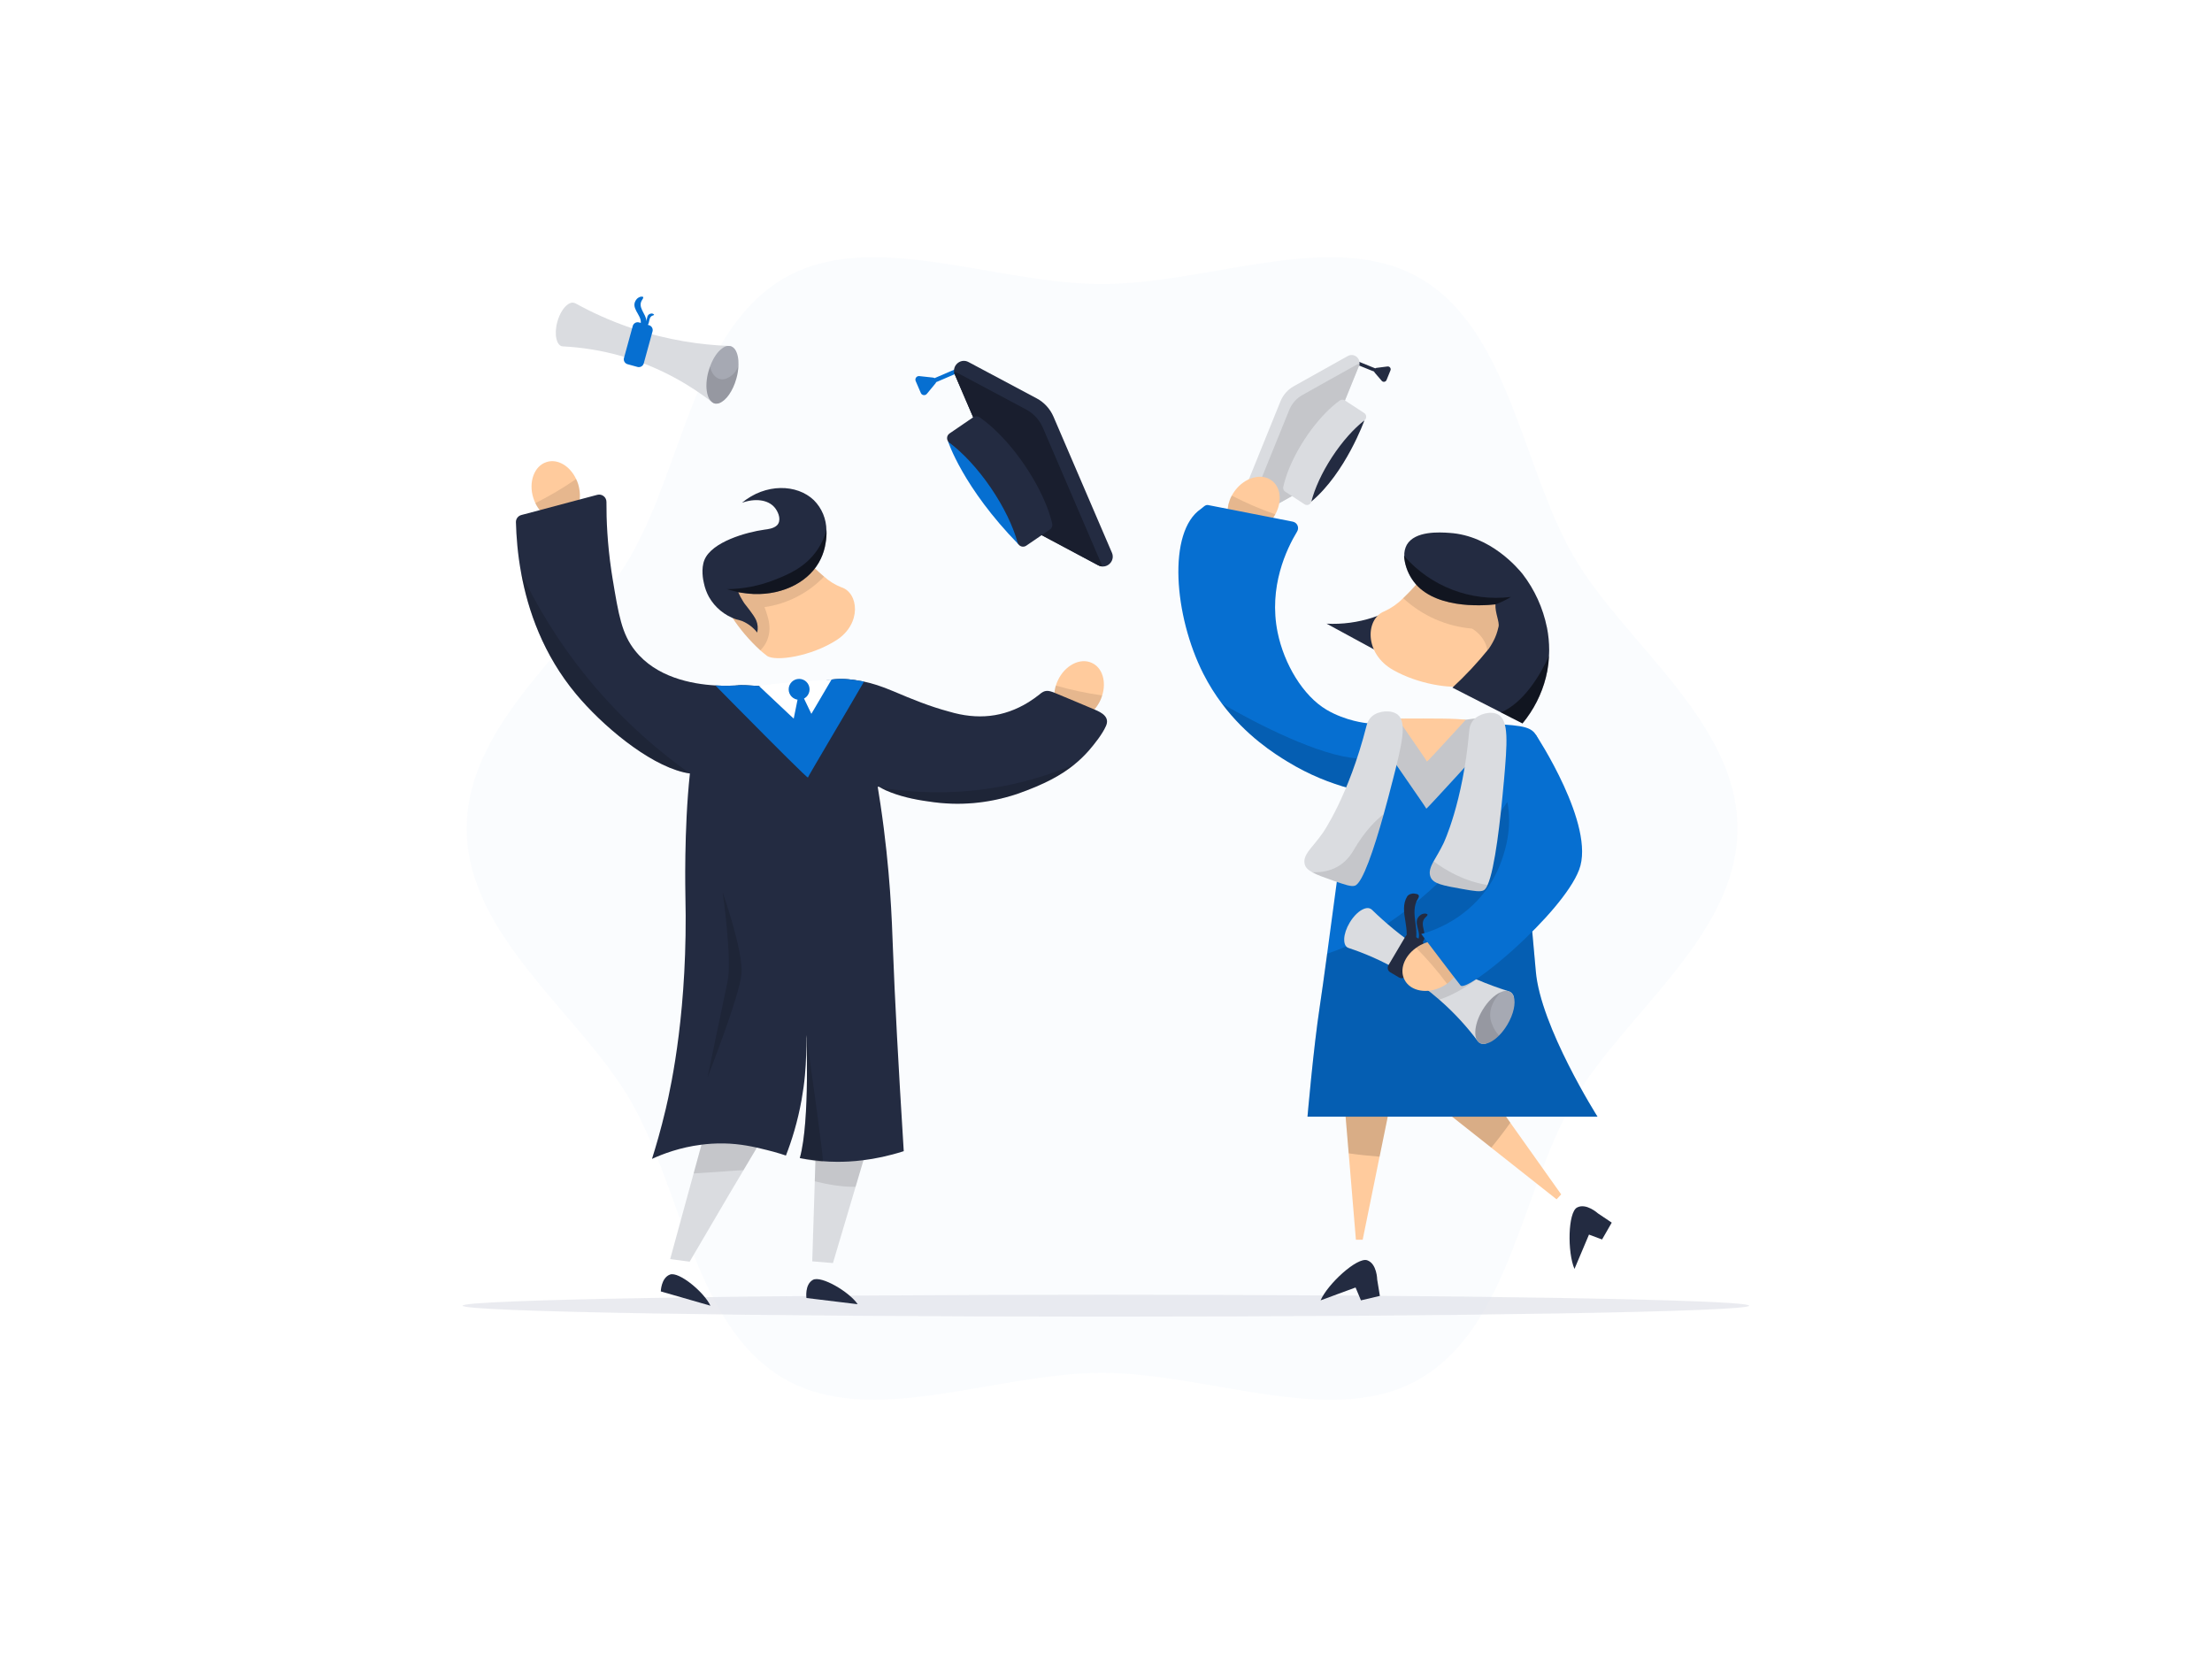 <svg xmlns="http://www.w3.org/2000/svg" width="800" height="600" fill="none" viewBox="0 0 800 600">
    <style>
        :where(.theme-dark, [data-theme="dark"]) .tblr-illustrations-graduation-a { fill: black; opacity: 0.07; } :where(.theme-dark, [data-theme="dark"]) .tblr-illustrations-graduation-b { fill: #454C5E; } :where(.theme-dark, [data-theme="dark"]) .tblr-illustrations-graduation-c { fill: black; opacity: 0.3; }
        @media (prefers-color-scheme: dark) { .tblr-illustrations-graduation-a { fill: black; opacity: 0.07; } .tblr-illustrations-graduation-b { fill: #454C5E; } .tblr-illustrations-graduation-c { fill: black; opacity: 0.3; } }
    </style>
    <path d="M168.789 299.63C168.789 338.44 209.879 366.68 228.039 398.07C246.769 430.45 251.279 479.94 283.669 498.67C315.049 516.83 359.739 496.52 398.599 496.52C437.459 496.52 482.149 516.9 513.489 498.67C545.869 479.94 550.379 430.43 569.119 398.07C587.279 366.68 628.379 338.48 628.379 299.63C628.379 260.78 587.269 232.56 569.119 201.19C550.389 168.81 545.879 119.31 513.489 100.58C482.109 82.42 437.429 102.73 398.559 102.73C359.689 102.73 315.049 82.42 283.669 100.58C251.289 119.31 246.779 168.82 228.039 201.19C209.879 232.57 168.789 260.76 168.789 299.63Z" fill="#066FD1" style="fill: #066FD1; fill: #066FD1;" opacity="0.02" class="tblr-illustrations-graduation-a"/>
    <path d="M493.471 152.01C493.471 152.01 486.661 171.01 474.271 181.39L472.641 169.28L481.441 157.83L489.421 153.23L493.471 152.01Z" fill="#232B41" class="tblr-illustrations-graduation-b"/>
    <path d="M489.599 149.88C489.599 149.88 483.079 165.21 469.579 180.23C469.579 180.23 467.079 159.39 489.599 149.88Z" fill="#232B41" class="tblr-illustrations-graduation-b"/>
    <path d="M342.84 159.53C342.84 159.53 348.13 176.19 368.42 196.94C368.42 196.94 367 185.04 362.55 174.13C358.11 163.22 342.84 159.53 342.84 159.53Z" fill="#066FD1" style="fill: #066FD1; fill: #066FD1;"/>
    <path d="M399.941 476.17C528.424 476.17 632.581 474.402 632.581 472.22C632.581 470.039 528.424 468.27 399.941 468.27C271.457 468.27 167.301 470.039 167.301 472.22C167.301 474.402 271.457 476.17 399.941 476.17Z" fill="#D6D8E2" opacity="0.5" class="tblr-illustrations-graduation-c"/>
    <path d="M266.081 128.41C264.581 133.65 263.081 138.89 261.581 144.14C261.371 144.9 260.851 145.46 260.211 145.76C260.121 145.81 260.012 145.84 259.922 145.88C259.772 145.91 259.652 145.93 259.502 145.95C259.322 145.98 259.161 146 258.991 145.98C258.921 145.98 258.852 145.97 258.782 145.97C258.672 145.96 258.571 145.94 258.461 145.92L258.312 145.88C258.202 145.85 258.092 145.8 257.982 145.73H257.961C257.901 145.7 257.812 145.66 257.752 145.6C257.682 145.55 257.592 145.49 257.532 145.45C257.452 145.41 257.372 145.34 257.322 145.28C250.222 139.8 239.481 133.03 225.181 128.89C217.152 126.57 209.852 125.61 203.722 125.28H203.642C203.492 125.29 203.342 125.26 203.192 125.22H203.142C202.192 124.9 201.542 123.92 201.232 122.5C200.852 120.85 200.932 118.63 201.592 116.31C202.382 113.48 203.812 111.2 205.302 110.14C205.782 109.77 206.292 109.55 206.782 109.47C207.052 109.44 207.332 109.46 207.592 109.53C207.812 109.57 208.022 109.65 208.232 109.77C213.872 112.88 220.622 116.03 228.452 118.68C241.802 123.17 253.882 124.72 263.292 125.1C263.452 125.11 263.592 125.12 263.722 125.13C263.822 125.14 263.902 125.15 263.972 125.15C264.042 125.14 264.111 125.16 264.181 125.18H264.222C264.892 125.39 265.452 125.85 265.882 126.49C266.202 127.05 266.271 127.73 266.081 128.39V128.41Z" fill="#DADCE0"/>
    <path d="M267.07 132.15C267.03 133.65 266.78 135.28 266.31 136.95C265.05 141.46 262.56 144.92 260.2 145.76C260.1 145.82 260.01 145.84 259.93 145.88C259.77 145.92 259.64 145.94 259.5 145.96C259.31 145.98 259.15 146 258.99 145.98H258.78C258.66 145.96 258.57 145.94 258.47 145.92L258.31 145.88C258.19 145.84 258.08 145.8 257.98 145.74L257.96 145.72C257.9 145.7 257.8 145.66 257.75 145.6C257.67 145.54 257.59 145.5 257.54 145.44C257.46 145.4 257.38 145.34 257.33 145.27C256.59 144.65 256.09 143.62 255.79 142.31C255.28 140.13 255.4 137.19 256.28 134.14C256.44 133.58 256.61 133.05 256.81 132.53C257.9 129.53 259.49 127.18 261.19 125.99C261.81 125.5 262.47 125.19 263.12 125.11C263.2 125.11 263.24 125.09 263.3 125.11C263.46 125.11 263.59 125.13 263.73 125.13C263.83 125.13 263.92 125.15 264 125.15C264.06 125.15 264.14 125.17 264.21 125.19H264.25C264.91 125.4 265.46 125.85 265.9 126.49C266.76 127.75 267.16 129.78 267.09 132.13L267.07 132.15Z" fill="#A6A9B3"/>
    <path d="M236.502 113.75C236.502 113.75 236.422 113.66 236.382 113.62C236.242 113.47 235.782 113.34 235.452 113.4C233.932 113.67 234.062 115.07 233.782 116.19C233.802 113.52 230.292 111.16 232.322 108.32C232.662 107.82 232.812 107.37 232.402 107.32C232.282 107.31 232.162 107.29 232.042 107.28C231.642 107.23 230.742 107.62 230.312 108.12C227.602 111.28 232.112 113.83 231.742 116.79L231.102 116.61C230.122 116.34 229.112 116.92 228.842 117.9L225.672 129.46C225.402 130.44 225.982 131.45 226.962 131.72L230.562 132.71C231.542 132.98 232.552 132.4 232.822 131.42L235.992 119.86C236.262 118.88 235.682 117.87 234.702 117.6L234.302 117.49C235.052 116.45 234.522 114.54 236.152 114.1C236.442 114.02 236.642 113.89 236.502 113.74V113.75Z" fill="#066FD1" style="fill: #066FD1; fill: #066FD1;"/>
    <path d="M195.482 184.84C194.742 183.94 194.102 183.02 193.622 181.97C193.322 181.36 193.112 180.74 192.892 180.12C191.062 174.4 193.182 168.51 197.652 167.11C201.662 165.79 206.162 168.55 208.362 173.25C208.662 173.86 208.862 174.39 209.072 175.01C209.282 175.63 209.382 176.18 209.502 176.82C210.462 181.94 208.342 186.79 204.322 188.11C201.262 188.97 197.882 187.61 195.472 184.84H195.482Z" fill="#FFCB9D" style="fill: #FFCB9D; fill: #FFCB9D;"/>
    <path d="M195.481 184.84C194.741 183.94 194.101 183.02 193.621 181.97C198.731 179.4 203.671 176.49 208.371 173.24C208.671 173.85 208.871 174.38 209.081 175C209.291 175.62 209.391 176.17 209.511 176.81C210.471 181.93 208.351 186.78 204.331 188.1C201.271 188.96 197.891 187.6 195.481 184.83V184.84Z" fill="black" opacity="0.1"/>
    <path d="M266.891 256.17C266.901 264.17 265.551 274.15 259.081 278.16C256.371 279.84 253.111 280.26 249.511 279.73H249.501C248.721 279.63 247.961 279.49 247.151 279.29C234.101 276.14 217.701 262.26 208.331 251.01C196.441 236.72 190.941 220.78 188.481 207.27C187.191 200.32 186.731 194 186.591 188.88C186.551 187.65 187.371 186.57 188.561 186.26C197.701 183.82 206.861 181.39 216.021 178.96C217.691 178.52 219.331 179.78 219.331 181.53C219.291 188.07 219.661 196.61 221.121 206.53C221.261 207.39 221.391 208.25 221.531 209.15C223.731 222.45 224.861 229.25 229.671 235.29C237.291 244.92 249.991 247.39 258.741 247.9C261.941 248.09 264.601 248.02 266.311 247.93H266.331C266.381 247.92 266.421 247.92 266.471 247.92C266.681 249.98 266.911 252.92 266.911 256.17H266.891Z" fill="#232B41" class="tblr-illustrations-graduation-b"/>
    <path d="M381.29 251.32C381.36 250.16 381.51 249.04 381.86 247.95C382.05 247.3 382.31 246.7 382.58 246.1C385.1 240.65 390.65 237.75 394.89 239.75C398.74 241.5 400.18 246.57 398.62 251.52C398.43 252.17 398.22 252.69 397.95 253.3C397.68 253.91 397.39 254.38 397.04 254.93C394.28 259.35 389.44 261.48 385.59 259.74C382.76 258.3 381.19 255.02 381.29 251.35V251.32Z" fill="#FFCB9D" style="fill: #FFCB9D; fill: #FFCB9D;"/>
    <path d="M381.29 251.32C381.36 250.16 381.51 249.04 381.86 247.95C387.35 249.52 392.97 250.72 398.62 251.51C398.43 252.16 398.22 252.68 397.95 253.29C397.68 253.89 397.39 254.37 397.04 254.92C394.28 259.34 389.44 261.47 385.59 259.73C382.76 258.29 381.19 255.01 381.29 251.34V251.32Z" fill="black" opacity="0.1"/>
    <path d="M257.68 211.17C258.98 213.52 260.93 216.95 263.44 221.1C264.01 222.01 264.51 222.82 264.66 223.08C267.58 227.54 271.04 231.61 274.97 235.2C275.77 235.9 276.54 236.55 277.35 237.16C280.34 239.38 293.37 237.42 302.56 231.49C311.75 225.56 310.53 214.34 304.29 212.4C302 211.5 299.88 210.19 298.06 208.53C295.54 206.41 293.18 204.11 290.99 201.65C289.7 200.28 288.93 199.32 288.93 199.32L277.97 196.54L259.61 205.72C261.37 208.7 261.62 211.25 260.74 211.93C259.86 212.61 258.04 211.43 257.68 211.17Z" fill="#FFCB9D" style="fill: #FFCB9D; fill: #FFCB9D;"/>
    <path d="M257.682 211.17C258.982 213.52 260.932 216.95 263.442 221.1C264.012 222.01 264.512 222.82 264.662 223.08C267.582 227.54 271.042 231.61 274.972 235.2C275.972 234.23 276.782 233.07 277.352 231.8C277.962 230.39 278.282 228.88 278.302 227.35C278.292 225.72 278.022 224.11 277.502 222.57C277.222 221.55 276.882 220.55 276.482 219.58C284.682 218.41 292.252 214.54 298.002 208.57C295.492 206.44 293.132 204.14 290.942 201.68C289.652 200.31 288.882 199.35 288.882 199.35L277.922 196.57L259.552 205.75C261.312 208.73 261.572 211.27 260.692 211.96C259.812 212.64 258.022 211.43 257.672 211.17H257.682Z" fill="black" opacity="0.1"/>
    <path d="M298.911 191.81C298.971 193.35 298.861 194.89 298.591 196.4C298.301 198.35 297.721 200.25 296.881 202.03C293.121 210.09 283.581 215.21 272.611 214.83C270.751 214.76 268.901 214.55 267.071 214.19H267.021C267.021 214.19 267.021 214.27 267.041 214.3C267.491 215.32 268.011 216.31 268.611 217.26C268.901 217.69 268.961 217.83 269.151 218.12L269.361 218.4C269.691 218.91 272.531 222.21 273.481 224.32C274.071 225.73 274.201 227.29 273.861 228.78C272.461 226.98 270.631 225.57 268.541 224.66C267.761 224.37 266.961 224.14 266.151 223.96C262.041 222.55 258.581 219.7 256.421 215.92C255.561 214.36 254.941 212.68 254.581 210.94C254.291 209.82 253.471 205.65 254.771 202.5C257.441 195.97 269.921 192.46 276.501 191.55C277.661 191.4 279.691 191.18 280.931 190.06C281.171 189.85 281.371 189.59 281.511 189.3C282.471 187.45 281.311 184.85 280.071 183.44C277.691 180.71 273.081 180.13 268.331 181.84C276.871 174.74 288.231 175.01 294.361 180.91C297.251 183.81 298.871 187.73 298.881 191.83L298.911 191.81Z" fill="#232B41" class="tblr-illustrations-graduation-b"/>
    <path d="M298.91 191.81C298.97 193.35 298.86 194.89 298.59 196.4C298.3 198.35 297.72 200.25 296.88 202.03C293.12 210.09 283.58 215.21 272.61 214.83C269.83 214.49 267.47 214.21 267.07 214.19H267.02L262.84 213.08C268.66 213.03 274.43 211.92 279.86 209.81C284.65 207.93 291.33 205.35 295.78 198.6C297.15 196.51 298.2 194.22 298.9 191.82L298.91 191.81Z" fill="black" opacity="0.5"/>
    <path d="M317.189 403.12C317.099 403.43 317.019 403.72 316.929 404.03C315.389 409.23 313.839 414.42 312.289 419.6C311.349 422.8 310.389 426.01 309.439 429.22C306.709 438.42 303.979 447.61 301.249 456.8C298.759 456.59 296.269 456.38 293.759 456.18C294.079 446.53 294.359 436.89 294.679 427.24C294.749 424.82 294.829 422.4 294.899 419.99C294.899 419.9 294.899 419.8 294.909 419.72C295.089 413.81 295.279 407.92 295.459 402.02C295.479 401.46 295.489 400.89 295.509 400.33C295.419 400.06 295.309 399.8 295.189 399.53C295.189 399.53 295.109 399.32 295.069 399.23C294.879 398.75 294.379 394.03 293.979 390.15C293.189 384.88 292.389 379.61 291.599 374.34C291.439 374.63 283.299 367.19 281.649 364.11C281.609 364.83 280.679 385.12 280.639 385.83C280.629 386.18 280.289 393.53 280.029 399.02C279.889 402.19 279.779 404.74 279.759 404.96C277.749 408.31 275.739 411.68 273.739 415.06C272.119 417.76 270.519 420.48 268.909 423.2C267.289 425.93 265.659 428.65 264.039 431.39C259.149 439.72 254.259 448 249.419 456.3C247.059 455.98 244.719 455.68 242.379 455.36C245.199 445.06 248.029 434.72 250.849 424.41C251.809 420.94 252.759 417.48 253.699 414.01C254.559 410.91 255.399 407.82 256.259 404.71C256.119 403.62 256.009 402.54 255.869 401.46C253.479 381.51 251.079 361.55 248.719 341.59C253.589 341.47 258.449 341.37 263.319 341.24C264.469 341.22 265.619 341.2 266.779 341.17C272.269 341.04 277.769 340.91 283.259 340.78C289.989 340.62 296.719 340.46 303.449 340.32C308.039 361.24 312.629 382.19 317.199 403.15L317.189 403.12Z" fill="#DADCE0"/>
    <path d="M280.022 399.01C279.882 402.18 279.772 404.73 279.752 404.94C276.132 410.99 272.512 417.08 268.902 423.18L250.852 424.39C252.662 417.82 254.452 411.26 256.262 404.69C256.122 403.6 256.012 402.53 255.872 401.44C257.372 400.91 258.672 400.45 259.512 400C261.102 399.12 270.012 398.85 280.032 399.01H280.022Z" fill="black" opacity="0.1"/>
    <path d="M316.922 404.03C314.432 412.43 311.942 420.82 309.432 429.22C304.742 429.32 299.472 428.42 294.672 427.24C294.942 418.25 295.232 409.29 295.512 400.32C295.412 400.05 295.322 399.79 295.202 399.52C300.472 399.81 305.162 400.18 308.212 400.63C311.962 401.17 314.802 402.42 316.922 404.03Z" fill="black" opacity="0.1"/>
    <path d="M256.928 472.22L238.988 467.06C238.988 467.06 239.078 462.16 242.318 460.96C245.548 459.77 254.698 467.36 256.928 472.22Z" fill="#232B41" class="tblr-illustrations-graduation-b"/>
    <path d="M310.19 471.69L291.66 469.44C291.66 469.44 290.98 464.59 293.98 462.89C296.98 461.2 307.22 467.25 310.19 471.69Z" fill="#232B41" class="tblr-illustrations-graduation-b"/>
    <path d="M399.941 262.66C398.691 265.48 395.961 268.95 393.721 271.54C392.151 273.3 390.471 274.94 388.581 276.47C383.871 280.33 377.731 283.67 367.901 287.13C357.461 290.6 346.831 291.57 335.961 289.88C330.611 289.17 325.131 287.95 320.341 285.83C319.681 285.53 319.081 285.19 318.491 284.87H318.481C318.121 284.68 317.741 284.38 317.441 284.58C317.671 286.02 318.041 288.21 318.431 290.88C322.011 314.91 322.551 332.93 322.921 342.64C323.611 361.19 324.891 384.93 326.851 416.34C321.391 418.08 316.481 419.07 312.271 419.59C308.471 420.09 305.211 420.2 302.611 420.18C300.851 420.16 299.171 420.11 297.561 419.97C296.651 419.9 295.751 419.81 294.891 419.7C293.801 419.58 292.761 419.44 291.741 419.27C290.911 419.14 290.111 418.98 289.311 418.85C289.271 418.83 289.261 418.83 289.261 418.83C291.171 411.98 291.731 400.38 291.831 390.75C291.921 381.66 291.601 374.32 291.601 374.32L291.541 375.43C291.661 379.33 291.581 383.85 291.121 388.85C290.861 391.69 290.451 394.67 289.901 397.79C288.471 405.75 286.341 412.52 284.241 417.92C283.111 417.54 281.581 417.04 279.741 416.54C279.681 416.52 278.541 416.22 277.341 415.92C276.151 415.61 274.941 415.32 273.731 415.05C268.821 413.96 263.641 413.24 257.291 413.64C256.051 413.72 254.861 413.84 253.701 413.99C245.891 414.96 239.701 417.34 235.801 419.13C237.111 414.99 238.971 408.72 240.791 401.02C242.861 392.17 248.851 364.47 247.881 323.61C247.881 323.61 247.321 300 249.511 279.74C250.041 274.87 250.711 270.2 251.601 266.09C251.601 266.09 253.681 256.21 260.061 250.98C260.371 250.72 260.691 250.47 261.031 250.24C261.581 249.84 262.161 249.48 262.771 249.15C264.051 248.48 265.151 248.11 266.291 247.93H266.311C268.471 247.59 270.761 247.92 274.521 248.11H274.541C275.071 248.14 275.631 248.16 276.221 248.18C276.521 248.19 276.851 248.19 277.231 248.2C278.891 248.23 280.791 248.22 283.011 248.13C283.401 248.11 283.791 248.1 284.161 248.08C284.481 248.06 284.791 248.04 285.101 248.02C285.301 248.01 285.501 248 285.691 247.98C285.881 247.97 286.071 247.96 286.251 247.94C286.321 247.94 286.411 247.93 286.491 247.92C286.911 247.89 287.311 247.86 287.711 247.81C287.761 247.81 287.831 247.8 287.891 247.79C288.191 247.77 288.471 247.74 288.751 247.71C288.991 247.68 289.241 247.66 289.471 247.63C291.491 247.39 293.181 247.11 294.701 246.83C295.031 246.77 295.341 246.71 295.651 246.65C296.291 246.53 296.911 246.41 297.511 246.3C298.621 246.09 299.671 245.9 300.741 245.77C301.151 245.72 301.561 245.66 302.001 245.63C302.371 245.6 302.751 245.58 303.141 245.56C303.301 245.55 303.471 245.55 303.631 245.55C304.011 245.54 304.401 245.54 304.801 245.55H304.871C305.091 245.56 305.321 245.56 305.571 245.57C305.971 245.59 306.381 245.62 306.831 245.66C307.541 245.71 308.291 245.81 309.101 245.92C309.911 246.04 310.731 246.17 311.601 246.34C311.891 246.39 312.181 246.46 312.481 246.52H312.491C315.251 247.09 318.531 248.06 323.341 250.1C329.781 252.85 336.371 255.53 343.191 257.34C353.461 260.41 362.951 259.54 372.041 253.92C373.421 253.06 374.671 252.14 375.901 251.19C377.821 249.46 379.071 249.62 381.381 250.55C385.411 252.17 391.121 254.66 395.851 256.61C398.481 257.7 401.511 259.34 399.941 262.67V262.66Z" fill="#232B41" class="tblr-illustrations-graduation-b"/>
    <path d="M312.479 246.52C305.939 257.8 292.199 280.88 292.199 281.2C291.979 281.43 280.789 270.24 266.879 256.18C264.979 254.25 263.009 252.26 261.019 250.24C260.259 249.47 259.489 248.69 258.719 247.9C261.919 248.09 264.579 248.02 266.289 247.93H266.309C268.469 247.59 270.759 247.92 274.519 248.11H274.539C274.859 248.15 275.359 248.16 276.219 248.18C276.519 248.19 276.849 248.19 277.229 248.2C278.889 248.23 280.789 248.22 283.009 248.13C283.399 248.11 283.789 248.1 284.159 248.08C284.479 248.06 284.789 248.04 285.099 248.02C285.299 248.01 285.499 248 285.689 247.98C285.879 247.97 286.059 247.96 286.249 247.94C286.319 247.94 286.409 247.93 286.489 247.92C286.899 247.89 287.309 247.86 287.709 247.81C287.759 247.81 287.829 247.8 287.889 247.79C288.189 247.77 288.469 247.74 288.749 247.71C288.989 247.69 289.239 247.66 289.469 247.63C291.489 247.39 293.179 247.11 294.699 246.83C295.029 246.78 295.339 246.71 295.649 246.65C296.289 246.53 296.909 246.41 297.509 246.3C298.619 246.09 299.679 245.91 300.739 245.77C301.149 245.72 301.559 245.66 301.999 245.63C302.369 245.6 302.749 245.58 303.139 245.56C303.299 245.55 303.469 245.55 303.629 245.55C304.009 245.54 304.399 245.54 304.799 245.55H304.869C305.089 245.56 305.319 245.56 305.569 245.57C305.969 245.59 306.379 245.62 306.829 245.66C307.539 245.72 308.289 245.81 309.099 245.93C309.909 246.05 310.739 246.18 311.599 246.34C311.889 246.39 312.179 246.46 312.479 246.52Z" fill="#066FD1" style="fill: #066FD1; fill: #066FD1;"/>
    <path d="M300.742 245.75C295.452 254.73 290.632 262.91 290.632 263.1C290.632 263.3 282.802 255.95 274.512 248.11C275.272 247.98 276.362 247.8 277.662 247.63C279.902 247.33 281.612 247.18 283.472 247.02C288.092 246.64 290.742 246.45 290.742 246.45C294.552 246.18 297.922 245.94 300.732 245.75H300.742Z" fill="white"/>
    <path d="M347.869 134.22L347.249 132.78L337.999 136.76C337.839 136.66 337.669 136.59 337.459 136.56L332.489 136.02C331.509 135.91 330.779 136.9 331.169 137.81L333.029 142.13C333.409 143.02 334.589 143.18 335.209 142.44L338.329 138.66C338.439 138.52 338.509 138.38 338.559 138.22L347.889 134.21L347.869 134.22Z" fill="#066FD1" style="fill: #066FD1; fill: #066FD1;"/>
    <path d="M398.582 204.87C398.122 204.84 397.662 204.7 397.202 204.45L372.582 191.33C369.842 189.88 367.692 187.53 366.462 184.68L345.332 135.48C345.192 135.16 345.102 134.85 345.072 134.54C344.672 131.82 347.622 129.52 350.272 130.94L374.892 144.05C377.632 145.5 379.782 147.86 381.012 150.71L402.142 199.9C403.262 202.51 401.072 205.09 398.582 204.87Z" fill="#232B41" class="tblr-illustrations-graduation-b"/>
    <path d="M398.58 204.87C398.12 204.84 397.66 204.7 397.2 204.45L372.58 191.33C369.84 189.88 367.69 187.53 366.46 184.68L345.33 135.48C345.19 135.16 345.1 134.85 345.07 134.54C345.53 134.58 345.99 134.71 346.45 134.96L371.06 148.07C373.8 149.52 375.96 151.87 377.18 154.72L398.32 203.91C398.46 204.23 398.54 204.55 398.58 204.86V204.87Z" fill="#232B41" class="tblr-illustrations-graduation-b"/>
    <path d="M398.58 204.87C398.12 204.84 397.66 204.7 397.2 204.45L372.58 191.33C369.84 189.88 367.69 187.53 366.46 184.68L345.33 135.48C345.19 135.16 345.1 134.85 345.07 134.54C345.53 134.58 345.99 134.71 346.45 134.96L371.06 148.07C373.8 149.52 375.96 151.87 377.18 154.72L398.32 203.91C398.46 204.23 398.54 204.55 398.58 204.86V204.87Z" fill="black" opacity="0.3"/>
    <path d="M379.42 185.44C377.6 180.09 374.56 174.05 370.46 168.05C366.36 162.05 361.83 157.01 357.51 153.39C356.42 152.47 355.34 151.65 354.29 150.92C353.59 150.44 352.67 150.44 351.97 150.92L343.41 156.77C342.25 157.56 342.22 159.25 343.34 160.09C348.24 163.76 353.56 169.41 358.31 176.36C363.05 183.3 366.39 190.32 368.03 196.22C368.41 197.57 369.99 198.15 371.15 197.36L379.71 191.51C380.41 191.03 380.74 190.17 380.55 189.35C380.25 188.11 379.88 186.8 379.42 185.46V185.44Z" fill="#232B41" class="tblr-illustrations-graduation-b"/>
    <path d="M501.792 132.54L497.812 133.05C497.652 133.07 497.502 133.14 497.382 133.22L489.892 130.18L489.422 131.34L496.972 134.4C497.012 134.52 497.072 134.64 497.162 134.75L499.722 137.73C500.222 138.32 501.172 138.16 501.462 137.44L502.882 133.95C503.182 133.22 502.572 132.43 501.792 132.54Z" fill="#232B41" class="tblr-illustrations-graduation-b"/>
    <path d="M449.918 188.85C450.278 188.82 450.658 188.7 451.018 188.49L470.548 177.56C472.718 176.35 474.408 174.43 475.348 172.13L491.478 132.33C491.578 132.07 491.648 131.82 491.668 131.57C491.948 129.38 489.538 127.59 487.438 128.77L467.908 139.69C465.738 140.9 464.048 142.82 463.108 145.13L446.978 184.93C446.118 187.04 447.918 189.07 449.918 188.86V188.85Z" fill="#DADCE0"/>
    <path d="M449.922 188.85C450.282 188.82 450.662 188.7 451.022 188.49L470.552 177.56C472.722 176.35 474.412 174.43 475.352 172.13L491.482 132.33C491.582 132.07 491.652 131.82 491.672 131.57C491.302 131.61 490.932 131.72 490.572 131.93L471.052 142.85C468.882 144.06 467.182 145.98 466.262 148.28L450.122 188.08C450.022 188.34 449.952 188.6 449.932 188.85H449.922Z" fill="#DADCE0"/>
    <path d="M449.922 188.85C450.282 188.82 450.662 188.7 451.022 188.49L470.552 177.56C472.722 176.35 474.412 174.43 475.352 172.13L491.482 132.33C491.582 132.07 491.652 131.82 491.672 131.57C491.302 131.61 490.932 131.72 490.572 131.93L471.052 142.85C468.882 144.06 467.182 145.98 466.262 148.28L450.122 188.08C450.022 188.34 449.952 188.6 449.932 188.85H449.922Z" fill="black" opacity="0.1"/>
    <path d="M464.96 172.94C466.33 168.62 468.67 163.72 471.85 158.85C475.04 153.97 478.59 149.86 481.99 146.88C482.85 146.13 483.7 145.45 484.53 144.85C485.08 144.45 485.82 144.44 486.39 144.81L493.36 149.36C494.3 149.97 494.36 151.33 493.47 152.02C489.6 155.04 485.43 159.67 481.74 165.32C478.05 170.97 475.49 176.65 474.27 181.41C473.99 182.5 472.73 182.99 471.79 182.37L464.82 177.82C464.25 177.45 463.97 176.76 464.11 176.1C464.33 175.1 464.61 174.05 464.96 172.96V172.94Z" fill="#DADCE0"/>
    <path d="M289.01 253.09C291.098 253.09 292.79 251.398 292.79 249.31C292.79 247.222 291.098 245.53 289.01 245.53C286.923 245.53 285.23 247.222 285.23 249.31C285.23 251.398 286.923 253.09 289.01 253.09Z" fill="#066FD1" style="fill: #066FD1; fill: #066FD1;"/>
    <path d="M288.842 251.07C287.652 256.97 286.452 262.88 285.262 268.78C289.582 268.56 293.902 268.34 298.212 268.12C295.472 262.42 292.742 256.71 290.002 251.01C289.612 251.03 289.232 251.05 288.842 251.07Z" fill="#066FD1" style="fill: #066FD1; fill: #066FD1;"/>
    <path d="M511.321 215.28C502.431 222.48 491.201 226.14 479.781 225.56L511.351 242.71L511.291 215.27" fill="#232B41" class="tblr-illustrations-graduation-b"/>
    <path d="M523.078 402.22L539.328 415.07L562.958 433.75L564.628 431.97L546.228 406.05L538.338 394.96L523.078 402.22Z" fill="#FFCB9D" style="fill: #FFCB9D; fill: #FFCB9D;"/>
    <path d="M486.141 397.69L487.771 417.12L490.381 448.36H492.831L498.951 418.28L501.891 403.88L486.141 397.69Z" fill="#FFCB9D" style="fill: #FFCB9D; fill: #FFCB9D;"/>
    <path d="M538.34 394.96L523.09 402.2L539.34 415.04C541.84 412.02 544.14 408.99 546.24 406.02L538.34 394.95V394.96Z" fill="black" opacity="0.15"/>
    <path d="M486.141 397.69L487.771 417.12C491.321 417.63 495.021 418.01 498.951 418.33L501.891 403.93L486.151 397.7L486.141 397.69Z" fill="black" opacity="0.15"/>
    <path d="M503.941 242.36C512.851 247.39 524.481 249.16 530.031 248.08C530.961 247.96 531.851 247.61 532.621 247.07C533.491 246.34 534.311 245.55 535.151 244.7C536.321 243.54 537.431 242.29 538.501 241.02C541.291 237.72 543.771 234.17 545.911 230.42C546.051 230.1 546.581 229.18 547.171 228.12C549.721 223.3 551.681 219.33 552.981 216.6C552.571 216.91 550.591 218.31 549.611 217.68C548.631 217.05 548.701 214.07 550.501 210.62L529.281 201.51L517.111 205.36C517.111 205.36 516.321 206.47 514.961 208.11C512.661 211.01 510.171 213.74 507.501 216.3C505.561 218.28 503.271 219.89 500.751 221.06C493.861 223.64 493.211 236.38 503.931 242.36" fill="#FFCB9D" style="fill: #FFCB9D; fill: #FFCB9D;"/>
    <path d="M507.489 216.34C514.339 222.68 523.099 226.55 532.389 227.34C534.349 228.52 535.949 230.22 536.999 232.25C538.519 235.3 537.659 237.14 538.409 240.74L538.469 241.08C541.249 237.78 543.729 234.23 545.879 230.48C546.019 230.16 546.549 229.24 547.139 228.18C549.689 223.36 551.649 219.39 552.949 216.66C552.539 216.97 550.559 218.37 549.579 217.74C548.599 217.11 548.669 214.13 550.469 210.68L529.249 201.57L517.079 205.42C517.079 205.42 516.289 206.53 514.929 208.17C512.629 211.07 510.139 213.8 507.469 216.36" fill="black" opacity="0.1"/>
    <path d="M507.921 201.12L507.801 201.1C508.031 204.05 508.991 206.89 510.611 209.37C517.671 220.28 535.841 219.13 540.851 218.56C540.761 220.13 541.151 221.71 541.501 223.12C541.841 224.52 542.181 225.77 541.971 226.67C541.841 227.21 541.721 227.75 541.571 228.22C541.331 229.07 541.031 229.9 540.671 230.71C540.051 232.07 539.311 233.37 538.451 234.61C534.411 239.62 530.021 244.32 525.291 248.69L539.281 255.84H539.301L542.831 257.65L550.621 261.62C554.631 256.77 557.531 251.1 559.071 244.99C559.201 244.45 559.391 243.64 559.601 242.59C559.921 240.8 560.131 238.98 560.211 237.16C560.231 236.88 560.241 236.58 560.251 236.29C560.271 235.92 560.281 235.52 560.281 235.14C560.281 232.41 560.021 229.68 559.491 226.99C559.471 226.96 559.471 226.92 559.461 226.9C558.031 219.87 555.021 213.25 550.651 207.58C549.111 205.69 539.191 193.7 524.261 192.73C520.581 192.46 511.741 191.96 508.791 197.03C508.121 198.27 507.801 199.69 507.891 201.1L507.921 201.12Z" fill="#232B41" class="tblr-illustrations-graduation-b"/>
    <path d="M569.429 458.93C566.819 452.88 567.049 438.49 570.359 436.72C573.669 434.95 577.929 438.84 577.929 438.84L582.909 442.18L579.409 448.27L574.679 446.51L569.429 458.93Z" fill="#232B41" class="tblr-illustrations-graduation-b"/>
    <path d="M477.609 470.29C480.239 464.25 490.899 454.58 494.449 455.79C497.999 457 498.079 462.76 498.079 462.76L499.049 468.68L492.209 470.29L490.259 465.64L477.609 470.29Z" fill="#232B41" class="tblr-illustrations-graduation-b"/>
    <path d="M507.801 201.11C508.031 204.06 509.001 206.9 510.621 209.38C517.641 220.36 535.861 219.14 540.861 218.58C542.811 217.88 544.681 216.98 546.451 215.89C531.911 217.67 517.441 212.12 507.811 201.07" fill="black" opacity="0.5"/>
    <path d="M542.859 257.67L550.649 261.64C554.659 256.79 557.559 251.12 559.099 245.01C559.229 244.47 559.419 243.66 559.629 242.61C559.949 240.82 560.159 239 560.239 237.18C557.039 244.14 551.179 254.04 542.859 257.66V257.67Z" fill="black" opacity="0.5"/>
    <path d="M577.771 403.87H472.871C472.871 403.87 475.011 379.09 477.321 363.92C477.961 359.7 478.931 352.74 479.981 344.92C482.761 324.65 486.171 298.53 486.171 298.53C486.151 293.2 486.641 285.44 489.281 276.51C491.151 270.11 492.101 266.92 494.301 264.55C498.831 259.63 504.731 260.13 534.431 261.54C549.121 262.24 553.361 262.38 555.441 265.7C558.591 270.74 553.851 278.11 550.461 285.17C550.131 285.85 550.191 289.08 550.461 293.84C551.281 308.1 554.191 336.18 555.441 351.2C557.091 371.25 577.771 403.87 577.771 403.87Z" fill="#066FD1" style="fill: #066FD1; fill: #066FD1;"/>
    <path d="M577.771 403.87H472.871C472.871 403.87 475.011 379.09 477.321 363.92C477.961 359.7 478.931 352.74 479.981 344.92C517.601 332.43 545.121 290.05 545.121 290.05C545.121 290.05 547.161 291.49 550.451 293.84C551.271 308.1 554.181 336.18 555.431 351.2C557.081 371.25 577.761 403.87 577.761 403.87H577.771Z" fill="black" opacity="0.15"/>
    <path d="M444.261 182.45C444.561 181.32 444.921 180.26 445.481 179.25C445.791 178.65 446.171 178.11 446.551 177.57C450.091 172.72 456.091 170.96 459.871 173.75C463.301 176.21 463.721 181.47 461.231 186.02C460.921 186.62 460.601 187.09 460.231 187.63C459.861 188.17 459.471 188.57 459.021 189.05C455.451 192.84 450.281 193.99 446.851 191.52C444.351 189.55 443.461 186.03 444.271 182.45H444.261Z" fill="#FFCB9D" style="fill: #FFCB9D; fill: #FFCB9D;"/>
    <path d="M444.259 182.45C444.559 181.32 444.919 180.26 445.479 179.25C450.559 181.86 455.829 184.14 461.219 186.02C460.909 186.62 460.589 187.09 460.219 187.63C459.849 188.17 459.459 188.57 459.009 189.05C455.439 192.84 450.269 193.99 446.839 191.52C444.339 189.55 443.449 186.03 444.259 182.45Z" fill="black" opacity="0.1"/>
    <path d="M547.17 362.33C544.33 367 541.51 371.66 538.67 376.31C538.27 377.01 537.62 377.4 536.92 377.52C536.83 377.56 536.711 377.56 536.631 377.56C536.481 377.56 536.341 377.54 536.191 377.52C536.011 377.5 535.851 377.48 535.701 377.42C535.621 377.38 535.56 377.38 535.48 377.34C535.39 377.3 535.291 377.27 535.211 377.21L535.081 377.13C534.981 377.07 534.881 376.99 534.781 376.91C534.731 376.86 534.65 376.8 534.61 376.72C534.55 376.66 534.471 376.58 534.431 376.53C534.361 376.47 534.321 376.37 534.261 376.29C530.951 371.9 526.46 366.7 520.55 361.55C516.81 358.28 512.511 355.03 507.591 352.02C507.221 351.78 506.85 351.57 506.48 351.36C499.72 347.35 493.291 344.69 487.761 342.86C487.611 342.82 487.47 342.76 487.33 342.67H487.321L487.291 342.64C487.101 342.52 486.931 342.36 486.791 342.19C486.431 341.74 486.231 341.12 486.171 340.37C486.141 340.11 486.141 339.83 486.151 339.53C486.221 337.84 486.891 335.73 488.141 333.66C489.651 331.14 491.621 329.31 493.341 328.68C493.451 328.64 493.561 328.6 493.681 328.56C494.131 328.43 494.561 328.38 494.951 328.44C495.081 328.46 495.221 328.49 495.341 328.53C495.471 328.58 495.601 328.63 495.711 328.7C495.901 328.81 496.101 328.93 496.271 329.11C500.881 333.6 506.561 338.42 513.431 343.03C514.731 343.91 516.051 344.74 517.341 345.56C523.131 349.14 528.751 351.98 533.991 354.2C538.051 355.93 541.86 357.31 545.35 358.42C545.48 358.48 545.621 358.51 545.751 358.55C545.831 358.59 545.91 358.63 545.991 358.65C546.051 358.65 546.121 358.69 546.181 358.73L546.22 358.75C546.81 359.12 547.231 359.7 547.491 360.46C547.641 361.06 547.52 361.74 547.17 362.33Z" fill="#DADCE0"/>
    <path d="M487.289 342.64L487.319 342.66H487.289C487.099 342.53 486.929 342.37 486.789 342.19C486.929 342.36 487.099 342.52 487.289 342.64Z" fill="#DADCE0"/>
    <path d="M495.34 328.53C495.22 328.49 495.08 328.46 494.95 328.44C494.56 328.38 494.13 328.44 493.68 328.56C494.12 328.43 494.55 328.38 494.94 328.43C495.08 328.46 495.21 328.49 495.34 328.53Z" fill="#DADCE0"/>
    <path d="M545.129 370.63C544.239 372.13 543.199 373.45 542.149 374.52C540.359 376.31 538.469 377.4 536.919 377.52C536.819 377.56 536.709 377.56 536.629 377.56C536.469 377.56 536.339 377.54 536.179 377.52C535.999 377.5 535.849 377.48 535.689 377.42C535.609 377.38 535.548 377.38 535.478 377.34C535.378 377.3 535.289 377.26 535.209 377.2L535.069 377.12C534.969 377.06 534.879 376.98 534.779 376.91V376.89C534.719 376.85 534.638 376.79 534.598 376.72C534.538 376.66 534.459 376.58 534.419 376.53C534.339 376.47 534.299 376.37 534.249 376.3C533.719 375.5 533.509 374.39 533.569 373.03C533.669 370.79 534.539 368.01 536.179 365.29C538.089 362.12 540.538 359.79 542.718 358.87C542.838 358.79 542.949 358.75 543.069 358.71C543.789 358.4 544.529 358.3 545.169 358.38C545.229 358.4 545.288 358.4 545.348 358.42C545.488 358.48 545.619 358.52 545.759 358.56C545.839 358.6 545.919 358.64 545.989 358.66C546.049 358.66 546.129 358.7 546.179 358.74L546.218 358.76C546.798 359.13 547.228 359.71 547.478 360.47C548.258 362.8 547.419 366.81 545.129 370.64V370.63Z" fill="#A6A9B3"/>
    <path d="M508.238 338.792L502.136 349.102C501.619 349.976 501.908 351.105 502.783 351.622L505.993 353.522C506.867 354.04 507.996 353.75 508.513 352.876L514.615 342.566C515.133 341.692 514.843 340.563 513.969 340.046L510.759 338.146C509.884 337.628 508.756 337.918 508.238 338.792Z" fill="#232B41" class="tblr-illustrations-graduation-b"/>
    <path d="M515.781 331.55C512.391 334.31 517.611 338.65 513.761 341.32C513.221 341.69 512.341 341.85 512.061 341.71C511.971 341.67 511.891 341.63 511.801 341.59C511.511 341.45 511.801 341.05 512.211 340.66C515.291 337.84 509.961 333.49 513.891 330.82C514.441 330.45 515.411 330.31 515.781 330.46C515.891 330.5 516.001 330.55 516.111 330.59C516.491 330.74 516.231 331.15 515.771 331.53L515.781 331.55Z" fill="#232B41" class="tblr-illustrations-graduation-b"/>
    <path d="M512.88 324.94C509.35 330.32 514.47 337.28 510.94 342.67C510.45 343.42 509.26 343.88 508.53 343.75L507.9 343.63C507.17 343.5 507.15 342.81 507.61 342.06C510.93 336.64 505.6 329.64 508.92 324.22C509.38 323.46 510.67 323.02 511.57 323.18C511.83 323.23 512.08 323.27 512.34 323.32C513.24 323.49 513.36 324.19 512.87 324.94H512.88Z" fill="#232B41" class="tblr-illustrations-graduation-b"/>
    <path d="M533.988 354.2C531.618 355.99 526.418 359.57 520.548 361.55C516.818 358.28 512.518 355.03 507.598 352.02C507.228 351.79 506.858 351.57 506.488 351.36C506.548 351.3 506.588 351.26 506.648 351.22C508.888 349.29 513.398 347.06 517.348 345.56C523.148 349.14 528.768 351.98 533.998 354.2H533.988Z" fill="black" opacity="0.1"/>
    <path d="M539.408 369.87C540.128 371.95 541.119 373.45 542.149 374.52C540.359 376.31 538.469 377.4 536.919 377.52C536.819 377.56 536.709 377.56 536.629 377.56C536.469 377.56 536.339 377.54 536.179 377.52C535.999 377.5 535.849 377.48 535.689 377.42C535.609 377.38 535.548 377.38 535.478 377.34C535.378 377.3 535.289 377.26 535.209 377.2L535.069 377.12C534.969 377.06 534.879 376.98 534.779 376.91V376.89C534.719 376.85 534.638 376.79 534.598 376.72C534.538 376.66 534.459 376.58 534.419 376.53C534.339 376.47 534.299 376.37 534.249 376.3C533.719 375.5 533.509 374.39 533.569 373.03C533.669 370.79 534.539 368.01 536.179 365.29C538.089 362.12 540.538 359.79 542.718 358.87C540.408 361.3 537.858 365.41 539.408 369.88V369.87Z" fill="black" opacity="0.1"/>
    <path d="M525.841 353.43C525.081 354.31 524.291 355.11 523.341 355.77C522.801 356.17 522.221 356.49 521.641 356.81C516.331 359.61 510.161 358.56 508.001 354.41C506.001 350.69 507.921 345.78 512.161 342.79C512.701 342.39 513.191 342.1 513.771 341.78C514.351 341.46 514.871 341.26 515.481 341.03C520.351 339.19 525.501 340.42 527.501 344.14C528.881 347 528.141 350.56 525.841 353.43Z" fill="#FFCB9D" style="fill: #FFCB9D; fill: #FFCB9D;"/>
    <path d="M525.84 353.43C525.08 354.31 524.29 355.11 523.34 355.77C519.92 351.19 516.18 346.84 512.16 342.79C512.7 342.39 513.19 342.1 513.77 341.78C514.35 341.46 514.87 341.26 515.48 341.03C520.35 339.19 525.5 340.42 527.5 344.14C528.88 347 528.14 350.56 525.84 353.43Z" fill="black" opacity="0.1"/>
    <path d="M555.452 265.7C555.452 265.7 577.202 298.58 571.112 314.56C565.022 330.54 530.562 359.35 528.212 356.39C525.862 353.43 514.012 337.78 514.012 337.78C514.012 337.78 535.262 333.24 543.102 311.15C550.942 289.07 539.152 277.65 539.152 277.65L555.462 265.7H555.452Z" fill="#066FD1" style="fill: #066FD1; fill: #066FD1;"/>
    <path d="M507.211 288.18C502.801 287.96 496.051 287.3 488.121 285.14C481.271 283.28 473.551 280.29 465.691 275.49C461.031 272.65 450.721 266.2 441.921 254.46C439.531 251.28 437.251 247.71 435.221 243.71C424.511 222.59 422.231 192.35 434.271 184.09C435.181 183.47 435.881 182.46 436.931 182.66C447.141 184.66 457.331 186.66 467.541 188.66C469.181 188.98 469.981 190.83 469.111 192.25C465.351 198.46 458.701 212.2 462.071 228.73C464.391 240.1 471.221 251.65 479.781 256.7C486.771 260.83 494.221 261.53 494.221 261.53C496.101 261.7 497.681 261.68 498.781 261.62L507.201 288.16L507.211 288.18Z" fill="#066FD1" style="fill: #066FD1; fill: #066FD1;"/>
    <path d="M490.762 274.27V283.58L488.122 285.13C481.272 283.27 473.552 280.28 465.692 275.48C461.032 272.64 450.722 266.19 441.922 254.45C454.872 262.02 477.512 273.43 490.772 274.26L490.762 274.27Z" fill="black" opacity="0.15"/>
    <path d="M388.579 276.47C383.869 280.32 377.729 283.67 367.899 287.13C357.449 290.59 346.829 291.56 335.959 289.87C330.609 289.17 325.129 287.94 320.339 285.82C319.679 285.53 319.079 285.18 318.489 284.87L318.469 284.85C326.909 286.25 338.269 287.25 351.549 285.94C367.279 284.38 379.909 280.15 388.569 276.47H388.579Z" fill="black" opacity="0.15"/>
    <path d="M297.57 419.98C297.4 420.25 296.27 420.18 294.89 419.98C292.66 419.64 289.78 418.95 289.32 418.85C289.28 418.83 289.27 418.83 289.27 418.83C291.18 411.98 291.74 400.38 291.84 390.75C291.93 381.66 291.61 374.32 291.61 374.32C291.61 374.32 293.44 387.16 295.08 399.21C295.22 400.15 295.33 401.08 295.46 402C296.73 411.39 297.77 419.65 297.58 419.97L297.57 419.98Z" fill="black" opacity="0.15"/>
    <path d="M261.371 322.75C261.371 322.75 264.851 347.02 263.111 355.1C261.381 363.18 255.891 389.63 255.891 389.63C255.891 389.63 267.461 360.28 268.171 352.17C268.881 344.06 261.371 322.75 261.371 322.75Z" fill="black" opacity="0.15"/>
    <path d="M249.51 279.74C248.73 279.64 247.95 279.49 247.16 279.29C234.11 276.14 217.71 262.25 208.34 251.01C196.46 236.73 190.95 220.78 188.48 207.27C193.63 218.08 201.37 231.66 212.92 245.71C225.79 261.36 239.08 272.36 249.52 279.75L249.51 279.74Z" fill="black" opacity="0.15"/>
    <path d="M494.512 261.39C501.402 271.5 515.822 292.15 515.852 292.45C515.872 292.78 536.312 270.31 543.872 261.98C543.052 261.4 542.162 260.89 541.192 260.46C539.502 259.72 538.142 259.5 536.612 259.54C534.902 259.58 532.982 259.94 530.142 260.29C528.072 260.54 525.512 260.79 522.192 260.89C513.502 261.14 509.592 260.09 505.452 259.88C504.242 259.81 503.022 259.82 501.642 259.95C500.452 260.06 499.152 260.27 497.652 260.61C496.652 260.83 495.632 261.08 494.522 261.4L494.512 261.39Z" fill="#DADCE0"/>
    <path d="M494.512 261.39C501.402 271.5 515.822 292.15 515.852 292.45C515.872 292.78 536.312 270.31 543.872 261.98C543.052 261.4 542.162 260.89 541.192 260.46C539.502 259.72 538.142 259.5 536.612 259.54C534.902 259.58 532.982 259.94 530.142 260.29C528.072 260.54 525.512 260.79 522.192 260.89C513.502 261.14 509.592 260.09 505.452 259.88C504.242 259.81 503.022 259.82 501.642 259.95C500.452 260.06 499.152 260.27 497.652 260.61C496.652 260.83 495.632 261.08 494.522 261.4L494.512 261.39Z" fill="black" opacity="0.1"/>
    <path d="M505.441 259.88C511.001 267.92 516.071 275.24 516.081 275.42C516.091 275.61 522.911 268.2 530.131 260.3C529.411 260.23 528.381 260.14 527.151 260.06C525.031 259.93 523.421 259.91 521.681 259.89C517.341 259.85 514.841 259.85 514.841 259.85C511.261 259.85 508.091 259.87 505.441 259.88Z" fill="#FFCB9D" style="fill: #FFCB9D; fill: #FFCB9D;"/>
    <path d="M503.548 282.77C502.618 286.47 501.548 290.47 500.438 294.46C496.898 307.06 492.818 319.36 490.028 320.31C488.728 320.76 486.588 320.02 482.368 318.56C478.868 317.33 476.298 316.42 474.568 315.45C472.988 314.57 472.098 313.68 471.848 312.47C471.558 311.11 471.828 309.73 473.408 307.61C474.638 305.96 476.418 304.05 478.448 301.17C478.448 301.17 487.748 287.9 494.188 262.6C494.328 262.04 494.748 260.32 496.208 259.06C498.618 256.98 503.188 256.65 505.448 258.42C508.968 261.2 507.098 268.94 503.558 282.77H503.548Z" fill="#DADCE0"/>
    <path d="M543.879 282.76C542.669 296.34 540.689 314.13 538.009 320.07C537.559 321.06 537.099 321.72 536.609 321.98C535.399 322.64 533.169 322.27 528.769 321.49C521.829 320.26 518.339 319.6 517.389 317.19C516.879 315.89 516.939 314.49 518.149 312.13C518.249 311.94 518.359 311.72 518.479 311.51C519.409 309.82 520.719 307.79 522.079 304.97C522.079 304.97 529.099 290.38 531.359 264.38C531.399 263.78 531.549 262.03 532.779 260.53C534.819 258.1 539.279 257.03 541.809 258.41C545.739 260.59 545.139 268.52 543.889 282.76H543.879Z" fill="#DADCE0"/>
    <path d="M500.429 294.46C496.889 307.06 492.809 319.36 490.019 320.31C488.719 320.76 486.579 320.02 482.359 318.56C478.859 317.33 476.289 316.42 474.559 315.45C479.459 315.64 485.569 314.36 489.539 307.51C493.619 300.47 497.709 296.52 500.429 294.46Z" fill="black" opacity="0.1"/>
    <path d="M538.009 320.06C537.559 321.05 537.099 321.71 536.609 321.97C535.399 322.63 533.169 322.26 528.769 321.48C521.829 320.25 518.339 319.59 517.389 317.18C516.879 315.88 516.939 314.48 518.149 312.12C518.249 311.93 518.359 311.71 518.479 311.5C522.469 314.5 529.449 318.77 538.009 320.06Z" fill="black" opacity="0.1"/>
    <path d="M267.07 132.15C267.03 133.65 266.78 135.28 266.31 136.95C265.05 141.46 262.56 144.92 260.2 145.76C260.1 145.82 260.01 145.84 259.93 145.88C259.77 145.92 259.64 145.94 259.5 145.96C259.31 145.98 259.15 146 258.99 145.98H258.78C258.66 145.96 258.57 145.94 258.47 145.92L258.31 145.88C258.19 145.84 258.08 145.8 257.98 145.74L257.96 145.72C257.9 145.7 257.8 145.66 257.75 145.6C257.67 145.54 257.59 145.5 257.54 145.44C257.46 145.4 257.38 145.34 257.33 145.27C256.59 144.65 256.09 143.62 255.79 142.31C255.28 140.13 255.4 137.19 256.28 134.14C256.44 133.58 256.61 133.05 256.81 132.53C257.22 134.92 258.71 136.76 260.55 137.12C262.14 137.43 263.51 136.53 264.17 136.11C266.16 134.81 266.87 132.84 267.08 132.15H267.07Z" fill="black" opacity="0.1"/>
</svg>
